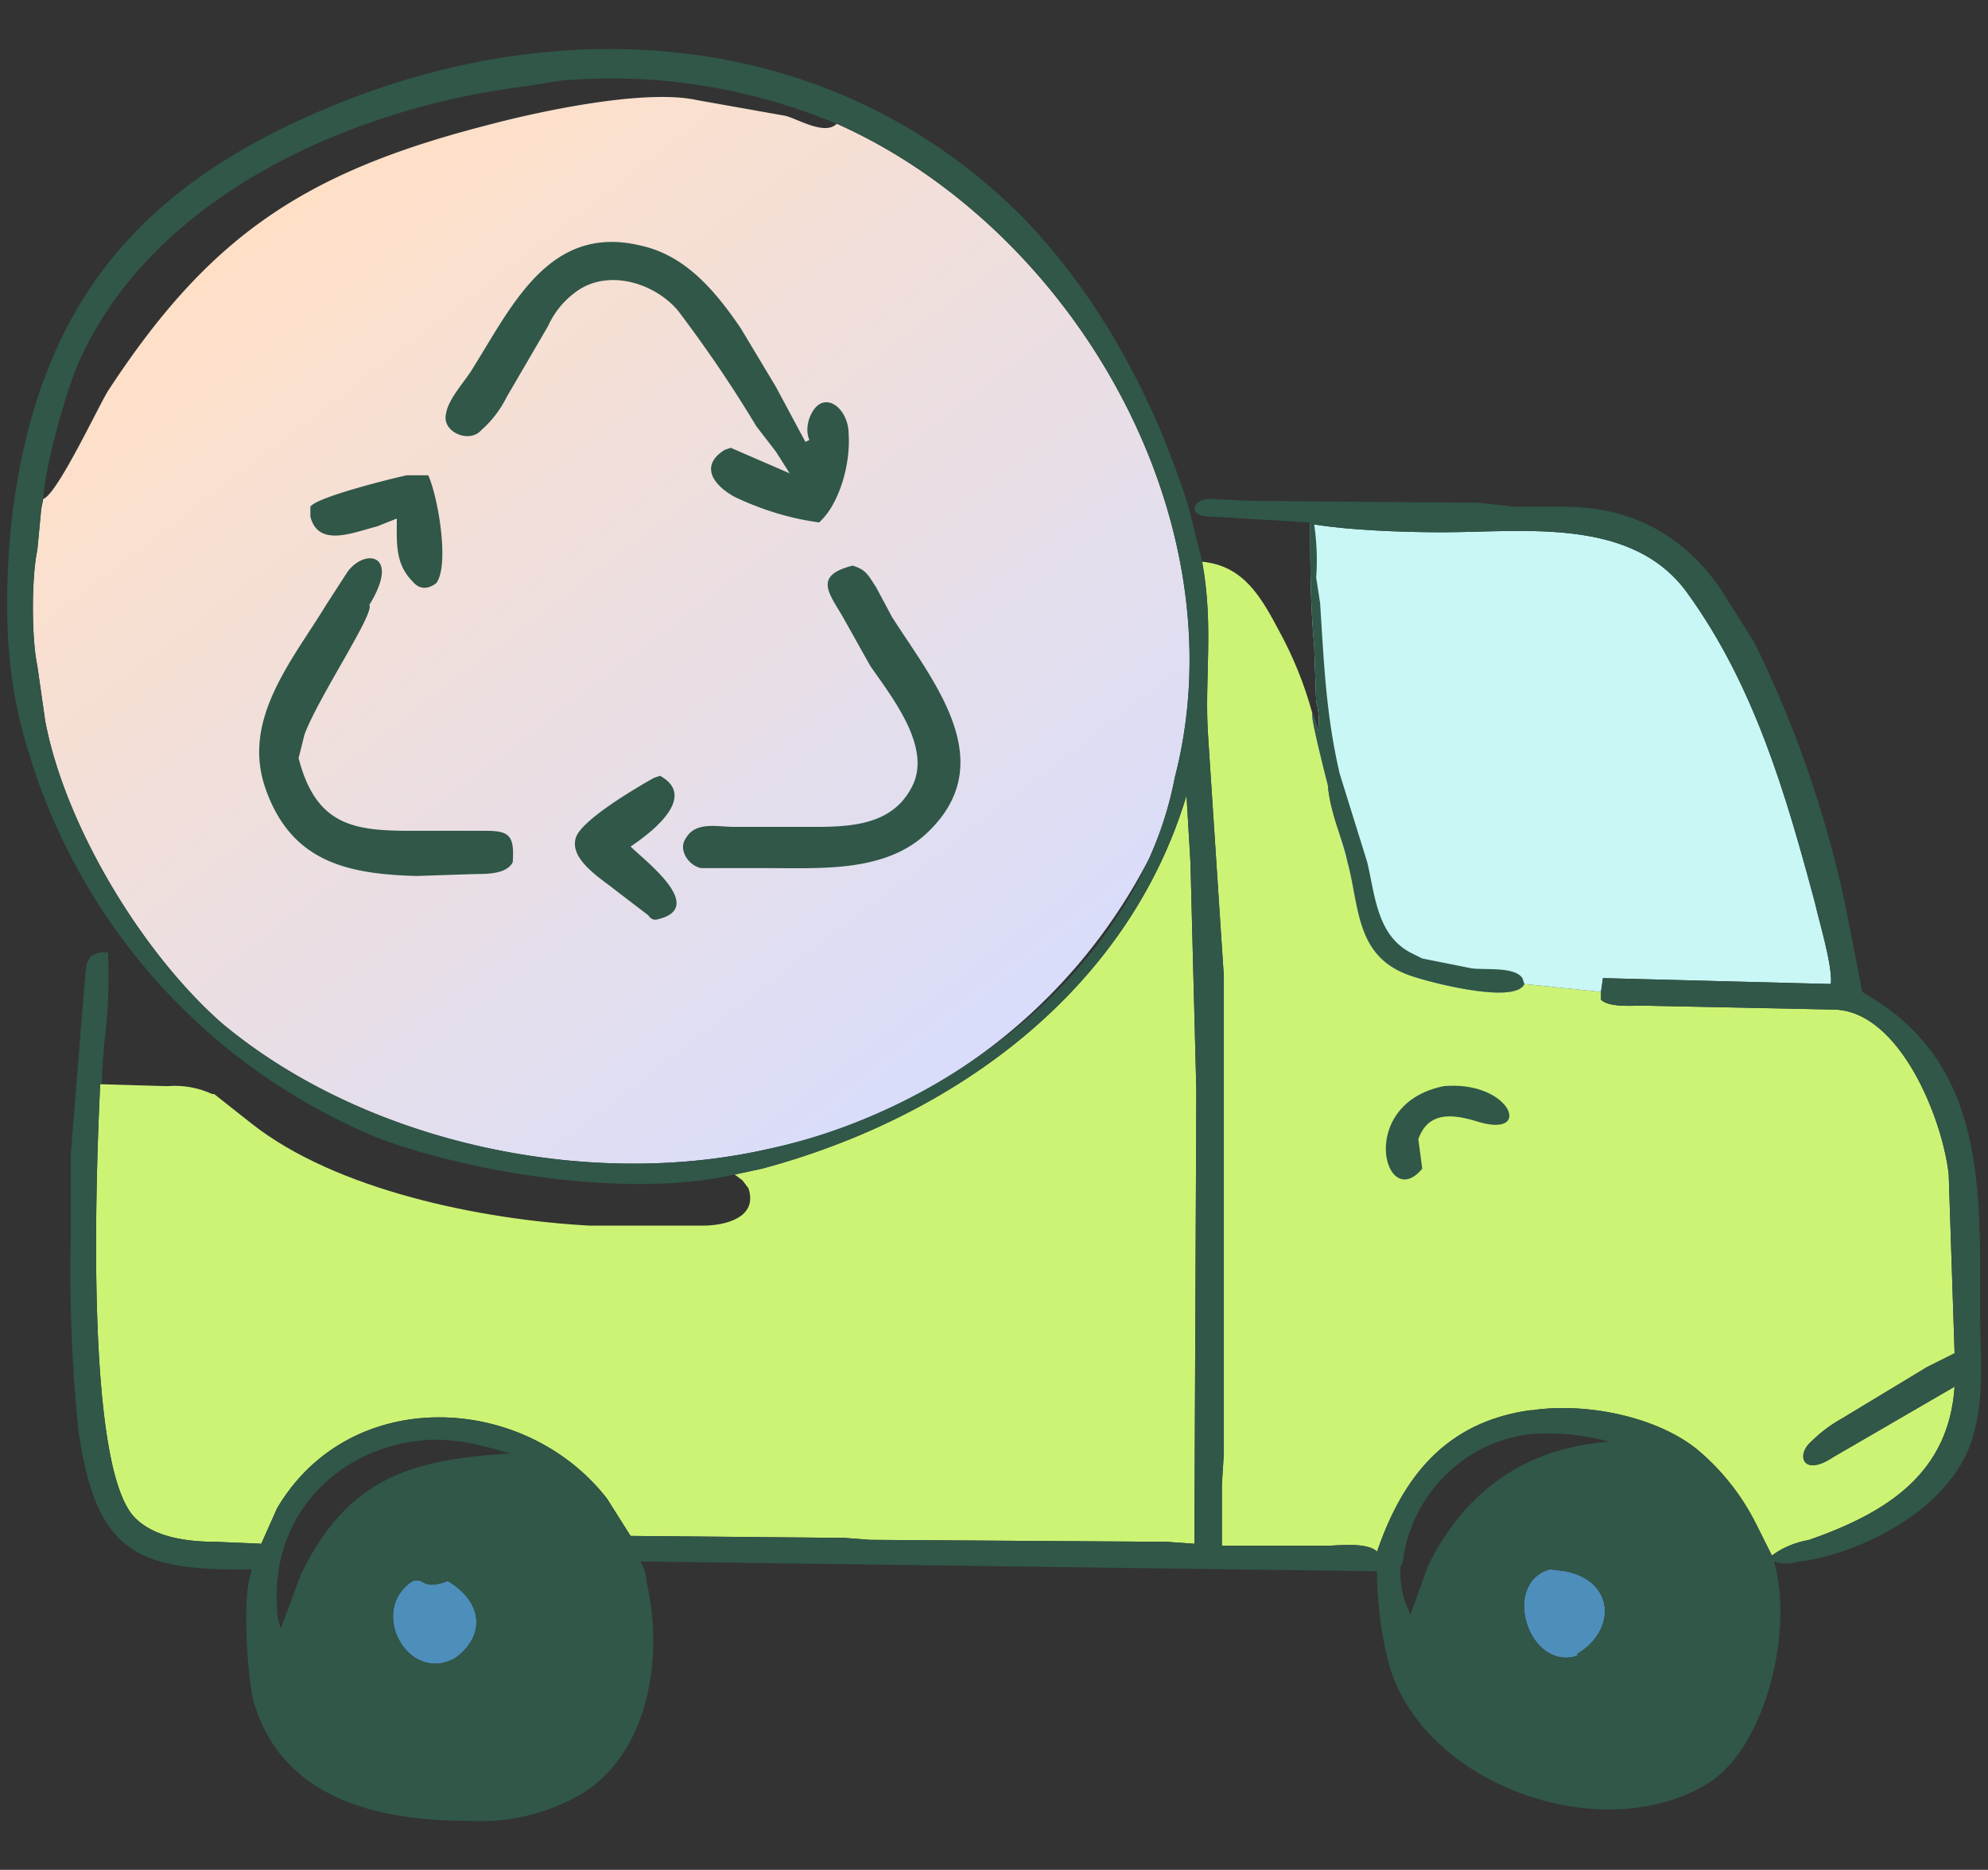 <svg xmlns="http://www.w3.org/2000/svg" viewBox="0 0 1012 952">
<rect x="0" y="0" width="1012" height="952" fill="#333333" stroke="none"/>
<path fill="#4e8eba" d="M210 805c7-2 4 5 18 0 17 10 20 27 4 39-24 14-45-24-22-39m579-6 8 1c25 5 26 30 6 42v1c-25 8-39-37-14-44"/>
<path fill="#cdf375" d="M612 286c21 2 30 18 39 35q11 20 17 42c-1 2 7 33 8 37 1 13 7 26 10 39 6 22 4 47 30 57 7 3 55 16 60 5l39 4v4c4 4 16 3 21 3l97 2c34 0 56 56 59 84l3 91-14 7-43 26q-9 5-16 12c-8 7-4 18 11 8l62-36c-3 44-34 64-74 78q-11 2-19 8l-8-16q-11-22-30-38c-21-17-57-24-84-20h-1c-43 6-65 34-78 72-5-5-20-3-26-3h-53v-31l1-16V497l-1-15-7-107c-2-29 3-56-3-89M374 598l14-3c97-26 186-90 216-190l2 34 3 116-1 231-14-1-151-1-13-1-109-1-12-19c-42-54-131-58-168 5l-8 18-23-1c-14 0-32-2-42-13-25-28-19-178-17-220l34 1q12-1 23 4h1l19 15c43 34 117 49 172 52h58c11 0 28-4 23-19l-3-4z"/>
<path fill="#c8f7f5" d="m667 266 2 1c18 3 46 4 65 4 42 0 97-8 125 31 34 47 50 102 65 158 2 9 9 32 8 41l-116-3-1 7-39-4c-5 11-53-2-60-5-26-10-24-35-30-57q-6-19-10-39c-1-4-9-35-8-37l3 9q1-8-1-15l-1-28c-2-23-2-39-2-63"/>
<path fill="url(#a)" d="M22 254c7-2 28-47 33-55 51-78 99-111 192-135 26-7 81-19 108-13l45 8c7 2 20 10 26 4 121 54 206 202 172 333q-4 21-13 41a284 284 0 0 1-194 148c-92 21-205-3-278-64-41-36-80-101-90-154l-4-28c-3-14-3-45 0-59l2-21z"/>
<path fill="#305748" d="m667 266-51-3c-12 0-9-9 0-9l20 1 117 1 18 2h25q51 0 80 42l17 27q31 63 46 132l9 46 8 5c55 36 52 98 52 158 0 19 2 38-2 57l-1 4q-3 12-11 23l-1 1c-16 22-51 39-77 42q-7 2-13 0c10 33-3 92-32 112-54 35-147 2-164-60q-6-23-6-47l-375-5q3 5 3 10c9 37 2 88-34 109q-27 15-58 13c-46 0-94-12-108-61-3-12-6-53-1-66v-1c-59 1-79-9-88-70q-5-48-4-97v-44l7-87 1-10 2-4q5-3 9-2 1 24-2 47l-1 13v6l-1 1c-2 42-8 192 17 220 10 11 28 13 42 13l23 1 8-18c37-63 126-59 168-5l12 19 109 1 13 1 151 1 14 1 1-231-3-116-2-34c-30 100-119 164-216 190l-14 3c-52 12-131 0-180-18A308 308 0 0 1 14 381C2 343 2 303 6 264 19 157 69 95 169 54c121-50 257-38 351 56 40 41 68 94 85 148l7 28v1c6 32 1 59 3 88l7 107 1 15v243l-1 16v31h53c6 0 21-2 26 3 13-38 35-66 78-72h1c27-4 63 3 84 20q19 16 30 38l8 16q8-6 19-8c40-14 71-34 74-78l-62 36c-15 10-19-1-11-8q7-7 16-12l43-26 14-7-3-91c-3-28-25-84-59-84l-97-2c-5 0-17 1-21-3v-4l1-7 116 3c1-9-6-32-8-41-15-56-31-111-65-158-28-39-83-31-125-31-19 0-47-1-65-4q2 14 1 27l2 13c2 31 3 57 10 87l14 45c4 17 5 37 22 46l6 3 25 5c7 1 22-1 26 5l1 3 39 4-39-4c-5 11-53-2-60-5-26-10-24-35-30-57-3-13-9-26-10-39-1-4-9-35-8-37l3 9q1-8-1-15l-1-28c-2-23-2-39-2-63M426 63q-68-28-140-22l-19 3C179 55 76 100 39 187c-6 15-16 50-17 67l-1 5-2 21c-3 14-3 45 0 59l4 28c10 53 49 118 90 154 73 61 186 85 278 64 79-17 160-72 194-148q9-20 13-41c34-131-51-279-172-333m-93 333 3-1c20 11-6 30-15 36 7 7 39 31 14 37q-3 1-5-2l-17-13c-6-5-23-15-20-26 2-9 31-26 40-31m-181-10c9 35 29 37 58 37h37c12 0 15 2 14 16-3 6-13 6-19 6l-30 1c-35-1-64-7-77-45-12-35 14-65 31-93l11-17c9-12 27-9 11 17 3 4-26 47-33 66zm250-145-7-11-10-13q-18-30-40-59c-12-14-35-21-51-10q-10 7-15 18l-21 36q-5 10-13 17c-6 7-20 1-18-8 1-8 10-17 14-24 20-32 39-73 85-62 23 5 38 23 51 42l18 30 15 28 2-1q-2-5 0-11c6-16 20-6 20 8 1 14-4 34-14 44l-1 1q-22-3-43-13c-11-6-18-16-5-24l3-1zm32 47c7 2 8 5 12 11l8 15c21 33 56 74 18 110-21 20-53 18-80 18h-35c-6-1-12-9-8-15 5-9 16-6 25-6h34c21 0 45 1 56-20 11-20-10-46-21-62l-14-25c-7-12-15-21 5-26m-227-46h11c5 11 11 46 4 55q-7 5-12-1c-9-9-8-20-8-32l-10 4c-12 3-30 11-34-5v-5c3-5 44-15 49-16m13 491c-46 2-82 37-79 85q0 6 2 11l10-27c24-50 57-59 107-62-15-4-24-7-40-7m-10 72c-23 15-2 53 22 39 16-12 13-29-4-39-14 5-11-2-18 0m571-75c-35 3-63 31-67 66l-1 1q-1 13 5 25l9-25q29-58 92-63-18-5-38-4m8 69c-25 7-11 52 14 44v-1c20-12 19-37-6-42zm-54-246c34-3 46 27 17 18-13-4-25-5-30 9l2 15c-19 23-34-33 11-42"/>
<defs>
<linearGradient id="a" x1="0" x2="1" y1="0" y2="0" gradientTransform="rotate(53 -33 199)scale(557.558)" gradientUnits="userSpaceOnUse">
<stop offset="0" stop-color="#ffe0c7"/>
<stop offset="1" stop-color="#d9ddfb"/>
</linearGradient>
</defs>
</svg>
